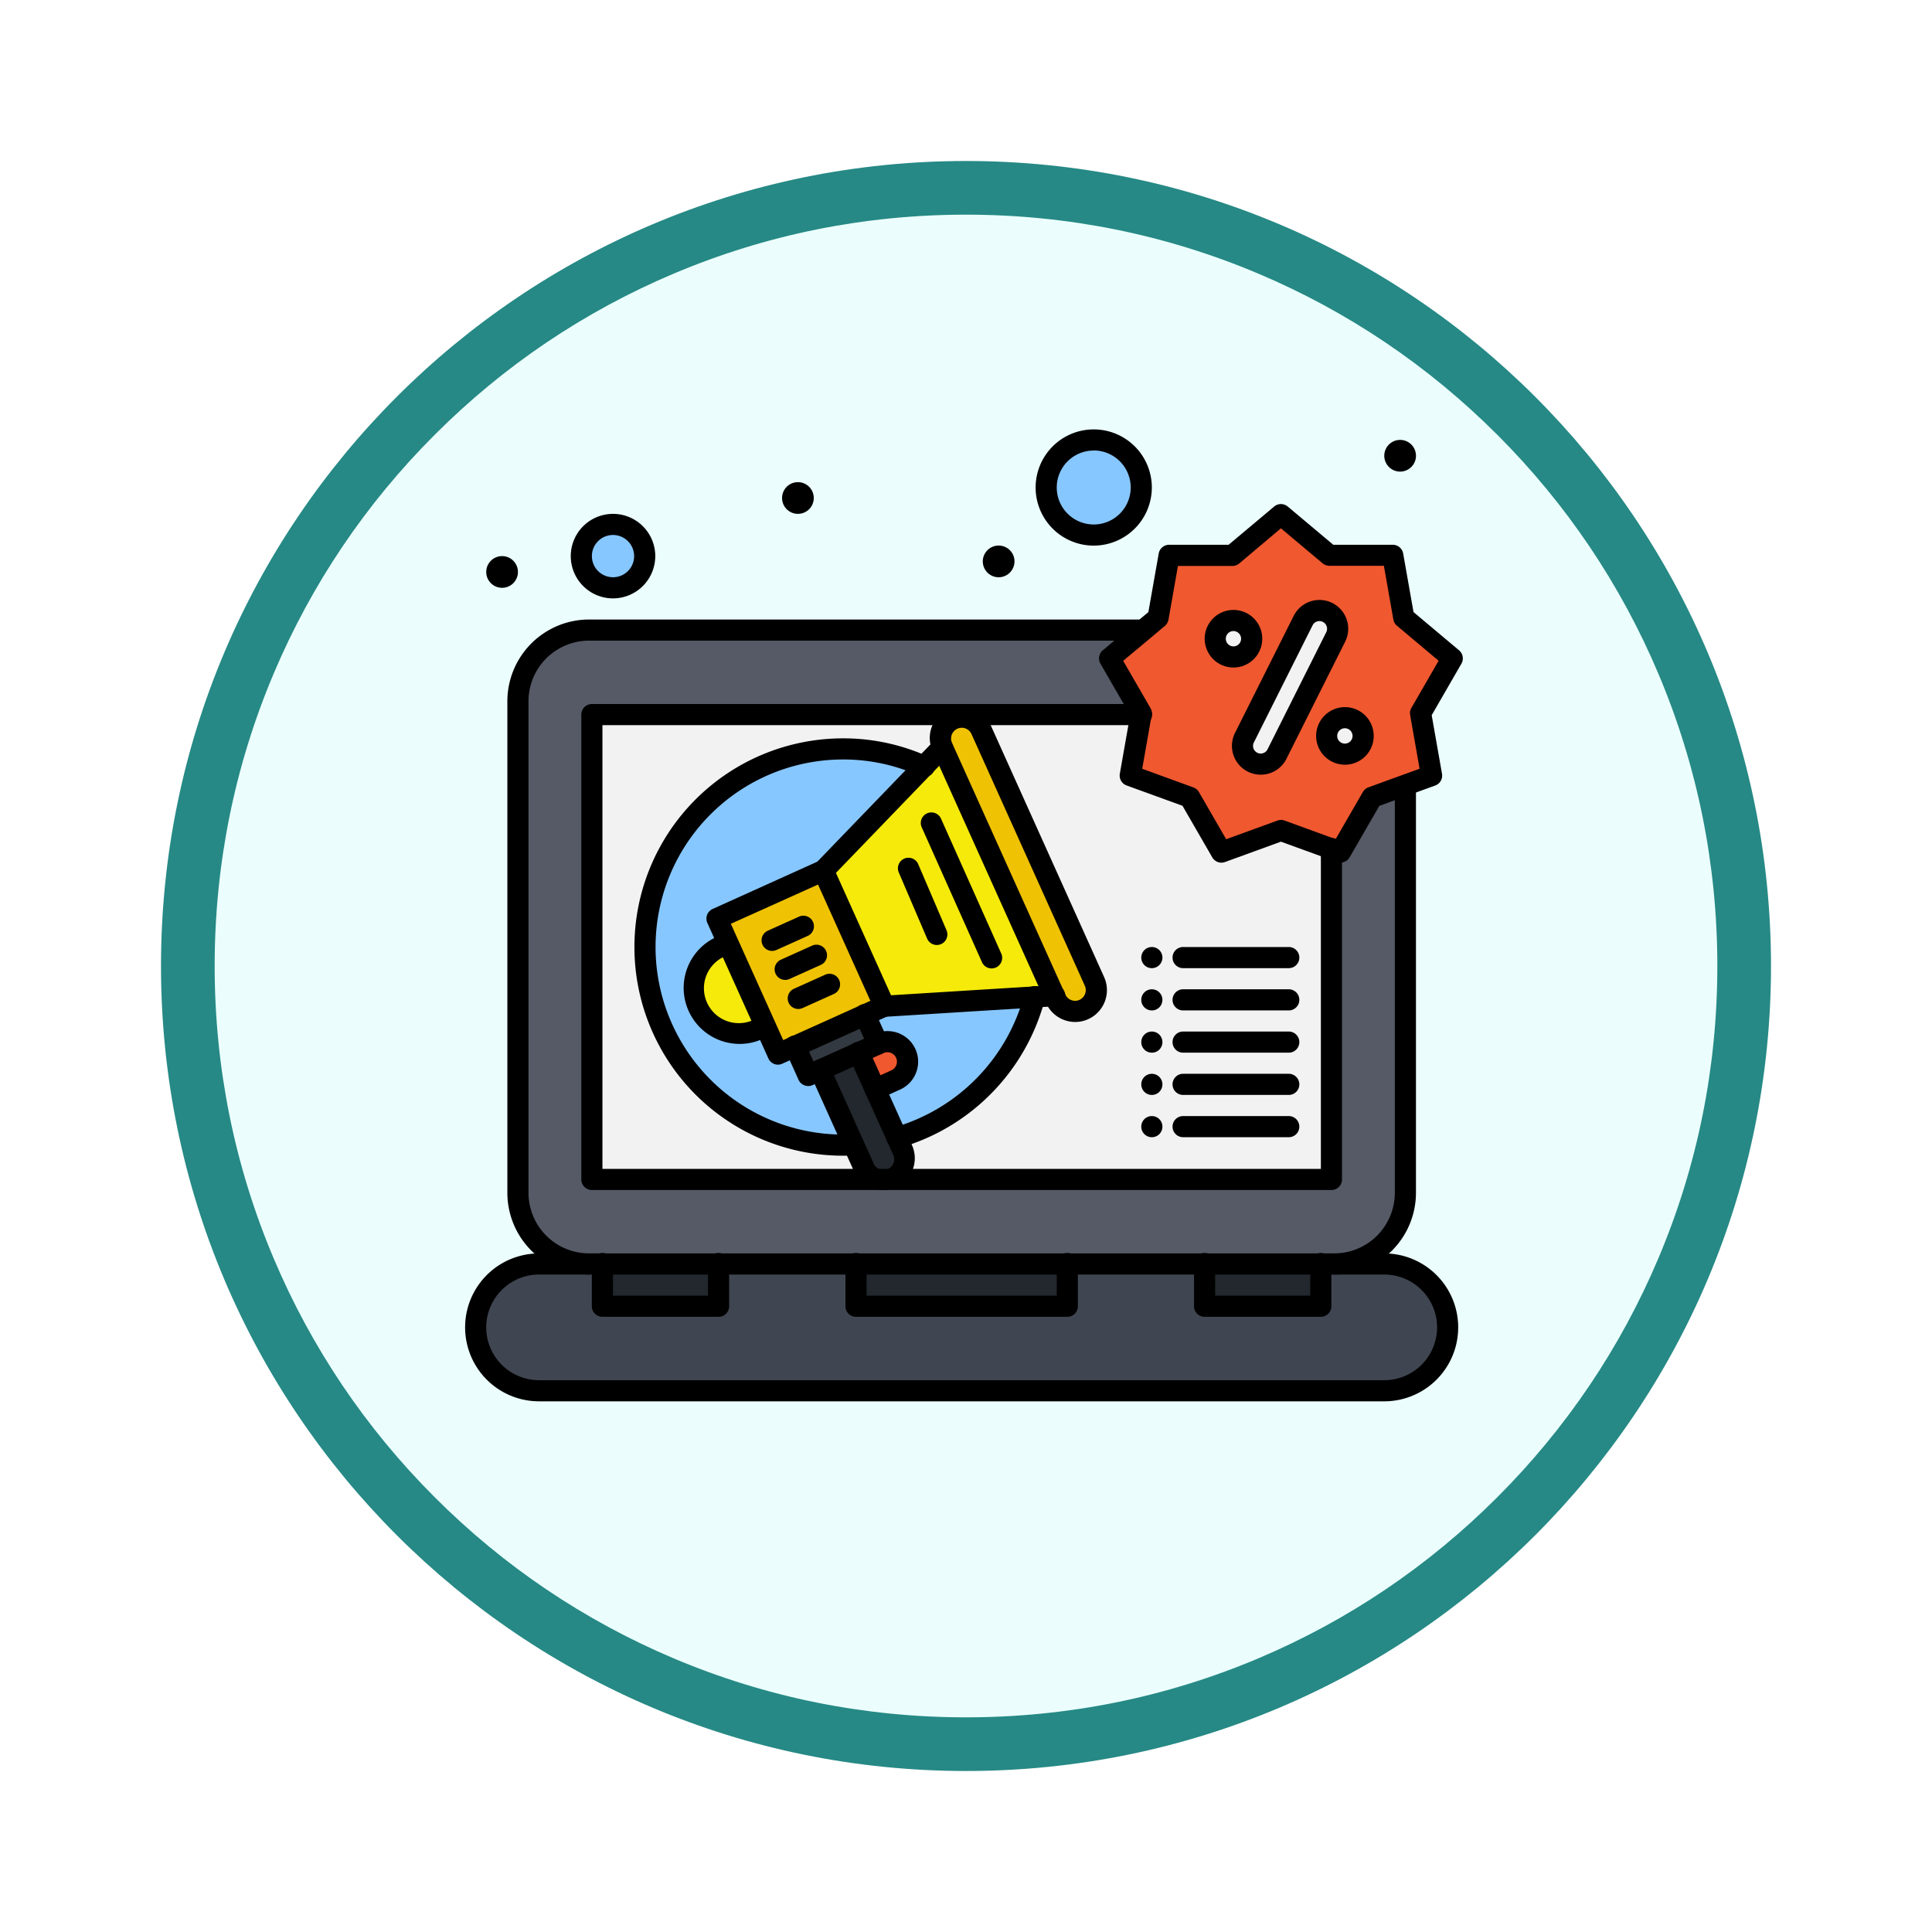 <svg xmlns="http://www.w3.org/2000/svg" xmlns:xlink="http://www.w3.org/1999/xlink" width="108" height="108" viewBox="0 0 108 108">
  <defs>
    <filter id="Trazado_982547" x="0" y="0" width="108" height="108" filterUnits="userSpaceOnUse">
      <feOffset dy="3" input="SourceAlpha"/>
      <feGaussianBlur stdDeviation="3" result="blur"/>
      <feFlood flood-opacity="0.161"/>
      <feComposite operator="in" in2="blur"/>
      <feComposite in="SourceGraphic"/>
    </filter>
  </defs>
  <g id="Grupo_1158003" data-name="Grupo 1158003" transform="translate(-161 -3955)">
    <g id="Grupo_1154108" data-name="Grupo 1154108" transform="translate(0 2503)">
      <g id="Grupo_1153117" data-name="Grupo 1153117" transform="translate(-93 939)">
        <g id="Grupo_1149598" data-name="Grupo 1149598" transform="translate(80 315)">
          <g id="Grupo_1148770" data-name="Grupo 1148770" transform="translate(-27 -2583)">
            <g id="Grupo_1146954" data-name="Grupo 1146954" transform="translate(-415 -1202)">
              <g transform="matrix(1, 0, 0, 1, 616, 3983)" filter="url(#Trazado_982547)">
                <g id="Trazado_982547-2" data-name="Trazado 982547" transform="translate(9 6)" fill="#ebfefd">
                  <path d="M 45 88.5 C 39.127 88.5 33.43 87.35 28.068 85.082 C 22.889 82.891 18.236 79.755 14.241 75.759 C 10.245 71.764 7.109 67.111 4.918 61.932 C 2.65 56.57 1.5 50.873 1.5 45 C 1.5 39.127 2.65 33.43 4.918 28.068 C 7.109 22.889 10.245 18.236 14.241 14.241 C 18.236 10.245 22.889 7.109 28.068 4.918 C 33.43 2.65 39.127 1.5 45 1.5 C 50.873 1.5 56.57 2.65 61.932 4.918 C 67.111 7.109 71.764 10.245 75.759 14.241 C 79.755 18.236 82.891 22.889 85.082 28.068 C 87.35 33.43 88.5 39.127 88.5 45 C 88.5 50.873 87.35 56.57 85.082 61.932 C 82.891 67.111 79.755 71.764 75.759 75.759 C 71.764 79.755 67.111 82.891 61.932 85.082 C 56.57 87.35 50.873 88.5 45 88.5 Z" stroke="none"/>
                  <path d="M 45 3 C 39.329 3 33.829 4.11 28.653 6.299 C 23.652 8.415 19.16 11.443 15.302 15.302 C 11.443 19.16 8.415 23.652 6.299 28.653 C 4.11 33.829 3 39.329 3 45 C 3 50.671 4.11 56.171 6.299 61.347 C 8.415 66.348 11.443 70.84 15.302 74.698 C 19.16 78.557 23.652 81.585 28.653 83.701 C 33.829 85.89 39.329 87 45 87 C 50.671 87 56.171 85.89 61.347 83.701 C 66.348 81.585 70.84 78.557 74.698 74.698 C 78.557 70.84 81.585 66.348 83.701 61.347 C 85.89 56.171 87 50.671 87 45 C 87 39.329 85.89 33.829 83.701 28.653 C 81.585 23.652 78.557 19.16 74.698 15.302 C 70.84 11.443 66.348 8.415 61.347 6.299 C 56.171 4.11 50.671 3 45 3 M 45 0 C 69.853 0 90 20.147 90 45 C 90 69.853 69.853 90 45 90 C 20.147 90 0 69.853 0 45 C 0 20.147 20.147 0 45 0 Z" stroke="none" fill="#268985"/>
                </g>
              </g>
            </g>
          </g>
        </g>
      </g>
    </g>
    <g id="_x31_0_x2C__Advertising_x2C__Digital_x2C__Marketing_x2C__Promotion" transform="translate(163.08 3949)">
      <g id="Grupo_1158002" data-name="Grupo 1158002" transform="translate(23.92 30)">
        <path id="Trazado_993137" data-name="Trazado 993137" d="M94.551,125H52.892a3.976,3.976,0,0,0-3.976,3.977c0,29.471,0,27.528.005,27.686a3.976,3.976,0,0,0,3.971,3.772H94.551a3.976,3.976,0,0,0,3.971-3.772c.008-.158.005,1.8.005-27.686A3.976,3.976,0,0,0,94.551,125Z" transform="translate(-45.963 -113.779)" fill="#555a66"/>
        <path id="Trazado_993138" data-name="Trazado 993138" d="M83.92,165v25.986h41.342V165Z" transform="translate(-76.833 -149.054)" fill="#f2f2f2"/>
        <path id="Trazado_993139" data-name="Trazado 993139" d="M79.711,425a3.544,3.544,0,0,1,0,7.087H32.464a3.544,3.544,0,1,1,0-7.087Z" transform="translate(-28.329 -378.343)" fill="#404651"/>
        <path id="Trazado_993140" data-name="Trazado 993140" d="M348.074,78.417l-2.711-2.276-.615-3.486h-3.539L338.5,70.38l-2.712,2.275h-3.539l-.615,3.486-.822.691h0l-1.888,1.585,1.769,3.065-.013.074-.6,3.411,3.326,1.211,1.769,3.065,3.326-1.211,2.825,1.029.5.182,1.769-3.065,1.864-.678,1.462-.533-.614-3.486Z" transform="translate(-292.894 -65.61)" fill="#f0582f"/>
        <path id="Trazado_993141" data-name="Trazado 993141" d="M301.578,35a2.658,2.658,0,1,1-2.658,2.658A2.658,2.658,0,0,1,301.578,35Z" transform="translate(-266.437 -34.409)" fill="#87c7ff"/>
        <path id="Trazado_993142" data-name="Trazado 993142" d="M80.692,75a1.772,1.772,0,1,1-1.772,1.772A1.772,1.772,0,0,1,80.692,75Z" transform="translate(-72.423 -69.685)" fill="#87c7ff"/>
        <path id="Trazado_993143" data-name="Trazado 993143" d="M184,307.13l.731,1.623-1.082.488-2.165.974h0l-.661.3-.731-1.624Z" transform="translate(-161.643 -274.396)" fill="#333940"/>
        <path id="Trazado_993144" data-name="Trazado 993144" d="M196.483,330.412a1.187,1.187,0,1,1-2.165.974l-.556-1.234-1.882-4.177h0l2.165-.974.921,2.045,1.217,2.7Z" transform="translate(-172.041 -290.155)" fill="#22282d"/>
        <path id="Trazado_993145" data-name="Trazado 993145" d="M212.836,320.463a1.12,1.12,0,0,1-.562,1.482l-1.142.515-.921-2.045,1.082-.488.06-.027A1.123,1.123,0,0,1,212.836,320.463Z" transform="translate(-188.206 -285.571)" fill="#f0582f"/>
        <path id="Trazado_993146" data-name="Trazado 993146" d="M257.528,181a1.187,1.187,0,0,1-2.165.974l-.081-.181L249.026,167.9a1.187,1.187,0,1,1,2.165-.974Z" transform="translate(-222.344 -150.139)" fill="#efc203"/>
        <path id="Trazado_993147" data-name="Trazado 993147" d="M149.057,238.85l3.412,7.577-1.083.488-3.909,1.76-.956.431-.7-1.564-2.086-4.63-.622-1.383Z" transform="translate(-129.031 -214.181)" fill="#efc203"/>
        <path id="Trazado_993148" data-name="Trazado 993148" d="M200.116,180.41l6.256,13.891-1.1.069-8.395.521-3.412-7.577,5.622-5.83Z" transform="translate(-173.434 -162.644)" fill="#f5ea0a"/>
        <path id="Trazado_993149" data-name="Trazado 993149" d="M134.243,273.24l2.086,4.63-.006,0-.391.176a2.539,2.539,0,1,1-2.086-4.63l.391-.176Z" transform="translate(-119.542 -244.509)" fill="#f5ea0a"/>
        <path id="Trazado_993150" data-name="Trazado 993150" d="M214.263,299.111l8.395-.521a11.149,11.149,0,0,1-7.691,7.867l-1.217-2.7,1.142-.515a1.121,1.121,0,1,0-.921-2.045l-.06.027-.731-1.623Z" transform="translate(-190.825 -266.864)" fill="#87c7ff"/>
        <path id="Trazado_993151" data-name="Trazado 993151" d="M124.528,182.215l-5.622,5.83-5.947,2.679.622,1.383-.006,0-.391.176a2.539,2.539,0,0,0,2.086,4.63l.391-.176.006,0,.7,1.564.956-.431.731,1.624.661-.3,1.882,4.177c-.2.011-.395.017-.594.017a11.075,11.075,0,1,1,0-22.15A10.937,10.937,0,0,1,124.528,182.215Z" transform="translate(-98.88 -163.377)" fill="#87c7ff"/>
        <g id="Grupo_1158001" data-name="Grupo 1158001" transform="translate(41.932 10.128)">
          <path id="Trazado_993152" data-name="Trazado 993152" d="M433.146,166.569a1.018,1.018,0,1,1-1.367.454A1.019,1.019,0,0,1,433.146,166.569Z" transform="translate(-425.439 -160.47)" fill="#f2f2f2"/>
          <path id="Trazado_993153" data-name="Trazado 993153" d="M397.134,116.766a1.012,1.012,0,0,1-.107.455l-3.283,6.549a1.018,1.018,0,0,1-1.82-.913l3.281-6.547a1.018,1.018,0,0,1,1.929.457Z" transform="translate(-390.293 -115.746)" fill="#f2f2f2"/>
          <path id="Trazado_993154" data-name="Trazado 993154" d="M380.391,120.579a1.018,1.018,0,1,1-1.367.454A1.018,1.018,0,0,1,380.391,120.579Z" transform="translate(-378.917 -119.912)" fill="#f2f2f2"/>
        </g>
        <path id="Trazado_993155" data-name="Trazado 993155" d="M373.92,425h6.5v2.362h-6.5Z" transform="translate(-332.578 -378.343)" fill="#22282d"/>
        <path id="Trazado_993156" data-name="Trazado 993156" d="M208.92,425h11.812v2.362H208.92Z" transform="translate(-187.068 -378.343)" fill="#22282d"/>
        <path id="Trazado_993157" data-name="Trazado 993157" d="M88.92,425h6.5v2.362h-6.5Z" transform="translate(-81.242 -378.343)" fill="#22282d"/>
        <path id="Trazado_993158" data-name="Trazado 993158" d="M459.806,35a.886.886,0,1,1-.886.886A.886.886,0,0,1,459.806,35Z" transform="translate(-407.538 -34.409)"/>
        <path id="Trazado_993159" data-name="Trazado 993159" d="M344.511,275a.591.591,0,1,1-.591.591A.591.591,0,0,1,344.511,275Z" transform="translate(-306.122 -246.061)"/>
        <path id="Trazado_993160" data-name="Trazado 993160" d="M344.511,295a.591.591,0,1,1-.591.591A.591.591,0,0,1,344.511,295Z" transform="translate(-306.122 -263.698)"/>
        <path id="Trazado_993161" data-name="Trazado 993161" d="M344.511,315a.591.591,0,1,1-.591.591A.591.591,0,0,1,344.511,315Z" transform="translate(-306.122 -281.336)"/>
        <path id="Trazado_993162" data-name="Trazado 993162" d="M344.511,335a.591.591,0,1,1-.591.591A.591.591,0,0,1,344.511,335Z" transform="translate(-306.122 -298.974)"/>
        <path id="Trazado_993163" data-name="Trazado 993163" d="M344.511,355a.591.591,0,1,1-.591.591A.591.591,0,0,1,344.511,355Z" transform="translate(-306.122 -316.611)"/>
        <path id="Trazado_993164" data-name="Trazado 993164" d="M269.806,85a.886.886,0,1,1-.886.886A.886.886,0,0,1,269.806,85Z" transform="translate(-239.981 -78.503)"/>
        <path id="Trazado_993165" data-name="Trazado 993165" d="M174.806,55a.886.886,0,1,1-.886.886A.886.886,0,0,1,174.806,55Z" transform="translate(-156.202 -52.047)"/>
        <path id="Trazado_993166" data-name="Trazado 993166" d="M34.806,90a.886.886,0,1,1-.886.886A.886.886,0,0,1,34.806,90Z" transform="translate(-32.739 -82.913)"/>
        <path id="Trazado_993167" data-name="Trazado 993167" d="M216.323,423.544H204.511a.591.591,0,0,1-.591-.591v-2.362a.591.591,0,1,1,1.181,0v1.772h10.631v-1.772a.591.591,0,1,1,1.181,0v2.362A.591.591,0,0,1,216.323,423.544Z" transform="translate(-182.659 -373.933)"/>
        <path id="Trazado_993168" data-name="Trazado 993168" d="M75.3,428.268H28.054a4.134,4.134,0,0,1,0-8.268h2.795a.591.591,0,0,1,0,1.181H28.054a2.953,2.953,0,0,0,0,5.906H75.3a2.953,2.953,0,0,0,0-5.906h-2.8a.591.591,0,0,1,0-1.181h2.8a4.134,4.134,0,1,1,0,8.268Z" transform="translate(-23.92 -373.933)"/>
        <path id="Trazado_993169" data-name="Trazado 993169" d="M91.007,423.544h-6.5a.591.591,0,0,1-.591-.591v-2.362a.591.591,0,1,1,1.181,0v1.772h5.315v-1.772a.591.591,0,1,1,1.181,0v2.362A.591.591,0,0,1,91.007,423.544Z" transform="translate(-76.833 -373.933)"/>
        <path id="Trazado_993170" data-name="Trazado 993170" d="M376.007,423.544h-6.5a.59.59,0,0,1-.591-.591v-2.362a.591.591,0,1,1,1.181,0v1.772h5.315v-1.772a.591.591,0,1,1,1.181,0v2.362A.591.591,0,0,1,376.007,423.544Z" transform="translate(-328.169 -373.933)"/>
        <path id="Trazado_993171" data-name="Trazado 993171" d="M223.9,302.636a.591.591,0,0,1-.162-1.159,10.551,10.551,0,0,0,7.282-7.448.591.591,0,1,1,1.143.3,11.738,11.738,0,0,1-8.1,8.286A.594.594,0,0,1,223.9,302.636Z" transform="translate(-199.757 -262.453)"/>
        <path id="Trazado_993172" data-name="Trazado 993172" d="M115.6,199.572a11.665,11.665,0,1,1,0-23.331,11.479,11.479,0,0,1,4.765,1.027.591.591,0,1,1-.487,1.076,10.306,10.306,0,0,0-4.278-.922,10.484,10.484,0,1,0,0,20.968c.183,0,.367-.005.562-.016a.591.591,0,0,1,.063,1.18c-.217.012-.422.017-.626.017Z" transform="translate(-94.47 -158.967)"/>
        <path id="Trazado_993173" data-name="Trazado 993173" d="M130.481,274.473a3.131,3.131,0,0,1-1.287-5.985l.391-.176a.591.591,0,0,1,.485,1.077l-.391.176a1.949,1.949,0,1,0,1.6,3.553l.391-.176a.591.591,0,0,1,.485,1.077l-.391.176A3.122,3.122,0,0,1,130.481,274.473Z" transform="translate(-115.133 -240.117)"/>
        <path id="Trazado_993174" data-name="Trazado 993174" d="M176.411,319.835a.591.591,0,0,1-.539-.348l-.731-1.624a.591.591,0,1,1,1.077-.485l.489,1.086.123-.055a.591.591,0,0,1,.485,1.077l-.661.3a.588.588,0,0,1-.242.052Z" transform="translate(-157.233 -283.126)"/>
        <path id="Trazado_993175" data-name="Trazado 993175" d="M187.469,306.395a.591.591,0,0,1-.243-1.129l2.708-1.219-.489-1.085a.591.591,0,1,1,1.077-.485l.731,1.623a.591.591,0,0,1-.3.781l-3.247,1.462A.588.588,0,0,1,187.469,306.395Z" transform="translate(-167.63 -269.984)"/>
        <path id="Trazado_993176" data-name="Trazado 993176" d="M213.6,318.648a.591.591,0,0,1-.243-1.129L214.5,317a.531.531,0,0,0,.314-.485.518.518,0,0,0-.047-.216.533.533,0,0,0-.7-.267l-.059.027a.591.591,0,1,1-.486-1.076l.06-.027a1.716,1.716,0,0,1,2.265.857,1.694,1.694,0,0,1,.152.7,1.714,1.714,0,0,1-1.01,1.562l-1.141.515A.591.591,0,0,1,213.6,318.648Z" transform="translate(-190.674 -281.167)"/>
        <path id="Trazado_993177" data-name="Trazado 993177" d="M164.79,262.2a.591.591,0,0,1-.243-1.129l1.728-.778a.591.591,0,1,1,.485,1.077l-1.728.778A.589.589,0,0,1,164.79,262.2Z" transform="translate(-147.629 -233.043)"/>
        <path id="Trazado_993178" data-name="Trazado 993178" d="M170.98,275.938a.591.591,0,0,1-.243-1.129l1.728-.778a.591.591,0,1,1,.485,1.077l-1.728.778a.587.587,0,0,1-.242.052Z" transform="translate(-153.088 -245.16)"/>
        <path id="Trazado_993179" data-name="Trazado 993179" d="M177.17,289.688a.591.591,0,0,1-.243-1.129l1.728-.778a.591.591,0,1,1,.485,1.077l-1.728.778A.587.587,0,0,1,177.17,289.688Z" transform="translate(-158.547 -257.285)"/>
        <path id="Trazado_993180" data-name="Trazado 993180" d="M190.992,328.265a1.782,1.782,0,0,1-1.622-1.048l-2.438-5.411a.591.591,0,1,1,1.088-.462l2.427,5.388a.6.6,0,1,0,1.088-.49l-2.438-5.411a.591.591,0,1,1,1.077-.485l2.438,5.412a1.779,1.779,0,0,1-1.62,2.509Z" transform="translate(-167.631 -285.742)"/>
        <path id="Trazado_993181" data-name="Trazado 993181" d="M243.468,219.843a.591.591,0,0,1-.54-.35l-3.378-7.563a.591.591,0,0,1,1.078-.482l3.378,7.563a.591.591,0,0,1-.539.832Z" transform="translate(-214.035 -189.707)"/>
        <path id="Trazado_993182" data-name="Trazado 993182" d="M230.871,237.495a.591.591,0,0,1-.543-.358l-1.591-3.714a.591.591,0,0,1,1.086-.465l1.591,3.714a.591.591,0,0,1-.543.823Z" transform="translate(-204.502 -208.669)"/>
        <path id="Trazado_993183" data-name="Trazado 993183" d="M142.112,245.288a.59.59,0,0,1-.538-.348l-3.412-7.577a.59.59,0,0,1,.3-.781L144.4,233.9a.591.591,0,1,1,.485,1.077l-5.409,2.436,2.927,6.5,5.409-2.436a.591.591,0,1,1,.485,1.077l-5.947,2.679A.593.593,0,0,1,142.112,245.288Z" transform="translate(-124.621 -209.772)"/>
        <path id="Trazado_993184" data-name="Trazado 993184" d="M192.463,191.072a.591.591,0,0,1-.538-.348l-3.412-7.577a.591.591,0,0,1,.113-.652l6.656-6.9a.591.591,0,0,1,.851.82l-6.379,6.615,3.081,6.841,9.092-.564a.591.591,0,1,1,.073,1.179l-9.5.589Z" transform="translate(-169.025 -158.235)"/>
        <path id="Trazado_993185" data-name="Trazado 993185" d="M252.032,178.858a1.782,1.782,0,0,1-1.622-1.048l-6.337-14.072a1.778,1.778,0,1,1,3.242-1.46l6.337,14.072a1.781,1.781,0,0,1-.891,2.351A1.762,1.762,0,0,1,252.032,178.858Zm-6.339-16.447a.6.6,0,0,0-.246.054.6.6,0,0,0-.3.788l6.337,14.071a.6.6,0,0,0,.545.352.589.589,0,0,0,.244-.053.6.6,0,0,0,.3-.79l-6.337-14.071A.6.6,0,0,0,245.694,162.411Z" transform="translate(-217.93 -145.729)"/>
        <path id="Trazado_993186" data-name="Trazado 993186" d="M120.852,187.167H79.511a.591.591,0,0,1-.591-.591V160.591a.591.591,0,0,1,.591-.591h30.7a.591.591,0,1,1,0,1.181H80.1v24.805h40.161V168.1a.591.591,0,1,1,1.181,0v18.481A.591.591,0,0,1,120.852,187.167Z" transform="translate(-72.423 -144.644)"/>
        <path id="Trazado_993187" data-name="Trazado 993187" d="M90.144,156.617H48.486a4.572,4.572,0,0,1-4.566-4.568V124.568A4.572,4.572,0,0,1,48.486,120H79.472a.591.591,0,0,1,0,1.181H48.486a3.39,3.39,0,0,0-3.385,3.386v27.482a3.39,3.39,0,0,0,3.385,3.386H90.144a3.39,3.39,0,0,0,3.386-3.386v-22.79a.591.591,0,0,1,1.181,0v22.79A4.573,4.573,0,0,1,90.144,156.617Z" transform="translate(-41.558 -109.369)"/>
        <path id="Trazado_993188" data-name="Trazado 993188" d="M330.761,85.424a.591.591,0,0,1-.512-.3l-1.662-2.879-3.124-1.137a.591.591,0,0,1-.38-.657l.577-3.274L324,74.3a.591.591,0,0,1,.132-.748l1.888-1.585.023-.018.636-.534.578-3.274a.591.591,0,0,1,.582-.488h3.324l2.547-2.137a.59.59,0,0,1,.759,0l2.547,2.137h3.324a.591.591,0,0,1,.582.488l.578,3.274,2.546,2.138a.591.591,0,0,1,.132.748l-1.662,2.879.577,3.274a.59.59,0,0,1-.38.657l-3.124,1.137-1.662,2.879a.59.59,0,0,1-.713.26l-3.125-1.137-3.124,1.137A.59.59,0,0,1,330.761,85.424Zm3.326-2.392a.592.592,0,0,1,.2.036l2.86,1.041,1.522-2.636a.59.59,0,0,1,.31-.26l2.861-1.041-.528-3a.59.59,0,0,1,.07-.4l1.522-2.636-2.331-1.958a.591.591,0,0,1-.2-.35l-.529-3H336.8a.591.591,0,0,1-.38-.138l-2.332-1.957L331.755,68.7a.591.591,0,0,1-.38.138h-3.043l-.529,3a.591.591,0,0,1-.2.349l-.822.691-.023.019L325.27,74.14l1.522,2.636a.591.591,0,0,1,.07.4l-.528,3,2.861,1.041a.591.591,0,0,1,.31.26l1.522,2.636,2.861-1.041a.592.592,0,0,1,.2-.036Z" transform="translate(-288.484 -61.2)"/>
        <path id="Trazado_993189" data-name="Trazado 993189" d="M375.52,118.689a1.615,1.615,0,0,1-.72-.171,1.609,1.609,0,1,1,.72.171Zm0-2.037a.428.428,0,0,0-.192.81.422.422,0,0,0,.191.046.427.427,0,0,0,.407-.562.431.431,0,0,0-.406-.294Z" transform="translate(-332.57 -105.375)"/>
        <path id="Trazado_993190" data-name="Trazado 993190" d="M428.274,164.677a1.613,1.613,0,0,1-.721-.171,1.609,1.609,0,0,1,.722-3.047,1.609,1.609,0,0,1,0,3.219Zm0-2.037a.429.429,0,1,0,.192.046.424.424,0,0,0-.192-.046Z" transform="translate(-379.093 -145.93)"/>
        <path id="Trazado_993191" data-name="Trazado 993191" d="M388.429,120.513a1.61,1.61,0,0,1-1.438-2.33l3.282-6.548a1.609,1.609,0,0,1,2.878,1.441l-3.283,6.549A1.6,1.6,0,0,1,388.429,120.513Zm3.283-8.585a.426.426,0,0,0-.383.236l-3.282,6.548a.428.428,0,0,0,.19.574.426.426,0,0,0,.574-.19l3.283-6.549a.421.421,0,0,0,.045-.19.428.428,0,0,0-.237-.384A.418.418,0,0,0,391.711,111.927Z" transform="translate(-343.955 -101.208)"/>
        <path id="Trazado_993192" data-name="Trazado 993192" d="M365.417,356.181h-5.906a.591.591,0,1,1,0-1.181h5.906a.591.591,0,0,1,0,1.181Z" transform="translate(-319.35 -316.611)"/>
        <path id="Trazado_993193" data-name="Trazado 993193" d="M365.417,336.181h-5.906a.591.591,0,1,1,0-1.181h5.906a.591.591,0,0,1,0,1.181Z" transform="translate(-319.35 -298.974)"/>
        <path id="Trazado_993194" data-name="Trazado 993194" d="M365.417,316.181h-5.906a.591.591,0,1,1,0-1.181h5.906a.591.591,0,0,1,0,1.181Z" transform="translate(-319.35 -281.336)"/>
        <path id="Trazado_993195" data-name="Trazado 993195" d="M365.417,296.181h-5.906a.591.591,0,1,1,0-1.181h5.906a.591.591,0,0,1,0,1.181Z" transform="translate(-319.35 -263.698)"/>
        <path id="Trazado_993196" data-name="Trazado 993196" d="M365.417,276.181h-5.906a.591.591,0,1,1,0-1.181h5.906a.591.591,0,0,1,0,1.181Z" transform="translate(-319.35 -246.061)"/>
        <path id="Trazado_993197" data-name="Trazado 993197" d="M297.168,36.5a3.248,3.248,0,1,1,3.248-3.248A3.252,3.252,0,0,1,297.168,36.5Zm0-5.315a2.067,2.067,0,1,0,2.067,2.067A2.07,2.07,0,0,0,297.168,31.181Z" transform="translate(-262.028 -30)"/>
        <path id="Trazado_993198" data-name="Trazado 993198" d="M76.282,74.725a2.362,2.362,0,1,1,2.362-2.362A2.365,2.365,0,0,1,76.282,74.725Zm0-3.544a1.181,1.181,0,1,0,1.181,1.181A1.183,1.183,0,0,0,76.282,71.181Z" transform="translate(-68.014 -65.275)"/>
      </g>
    </g>
  </g>
</svg>
